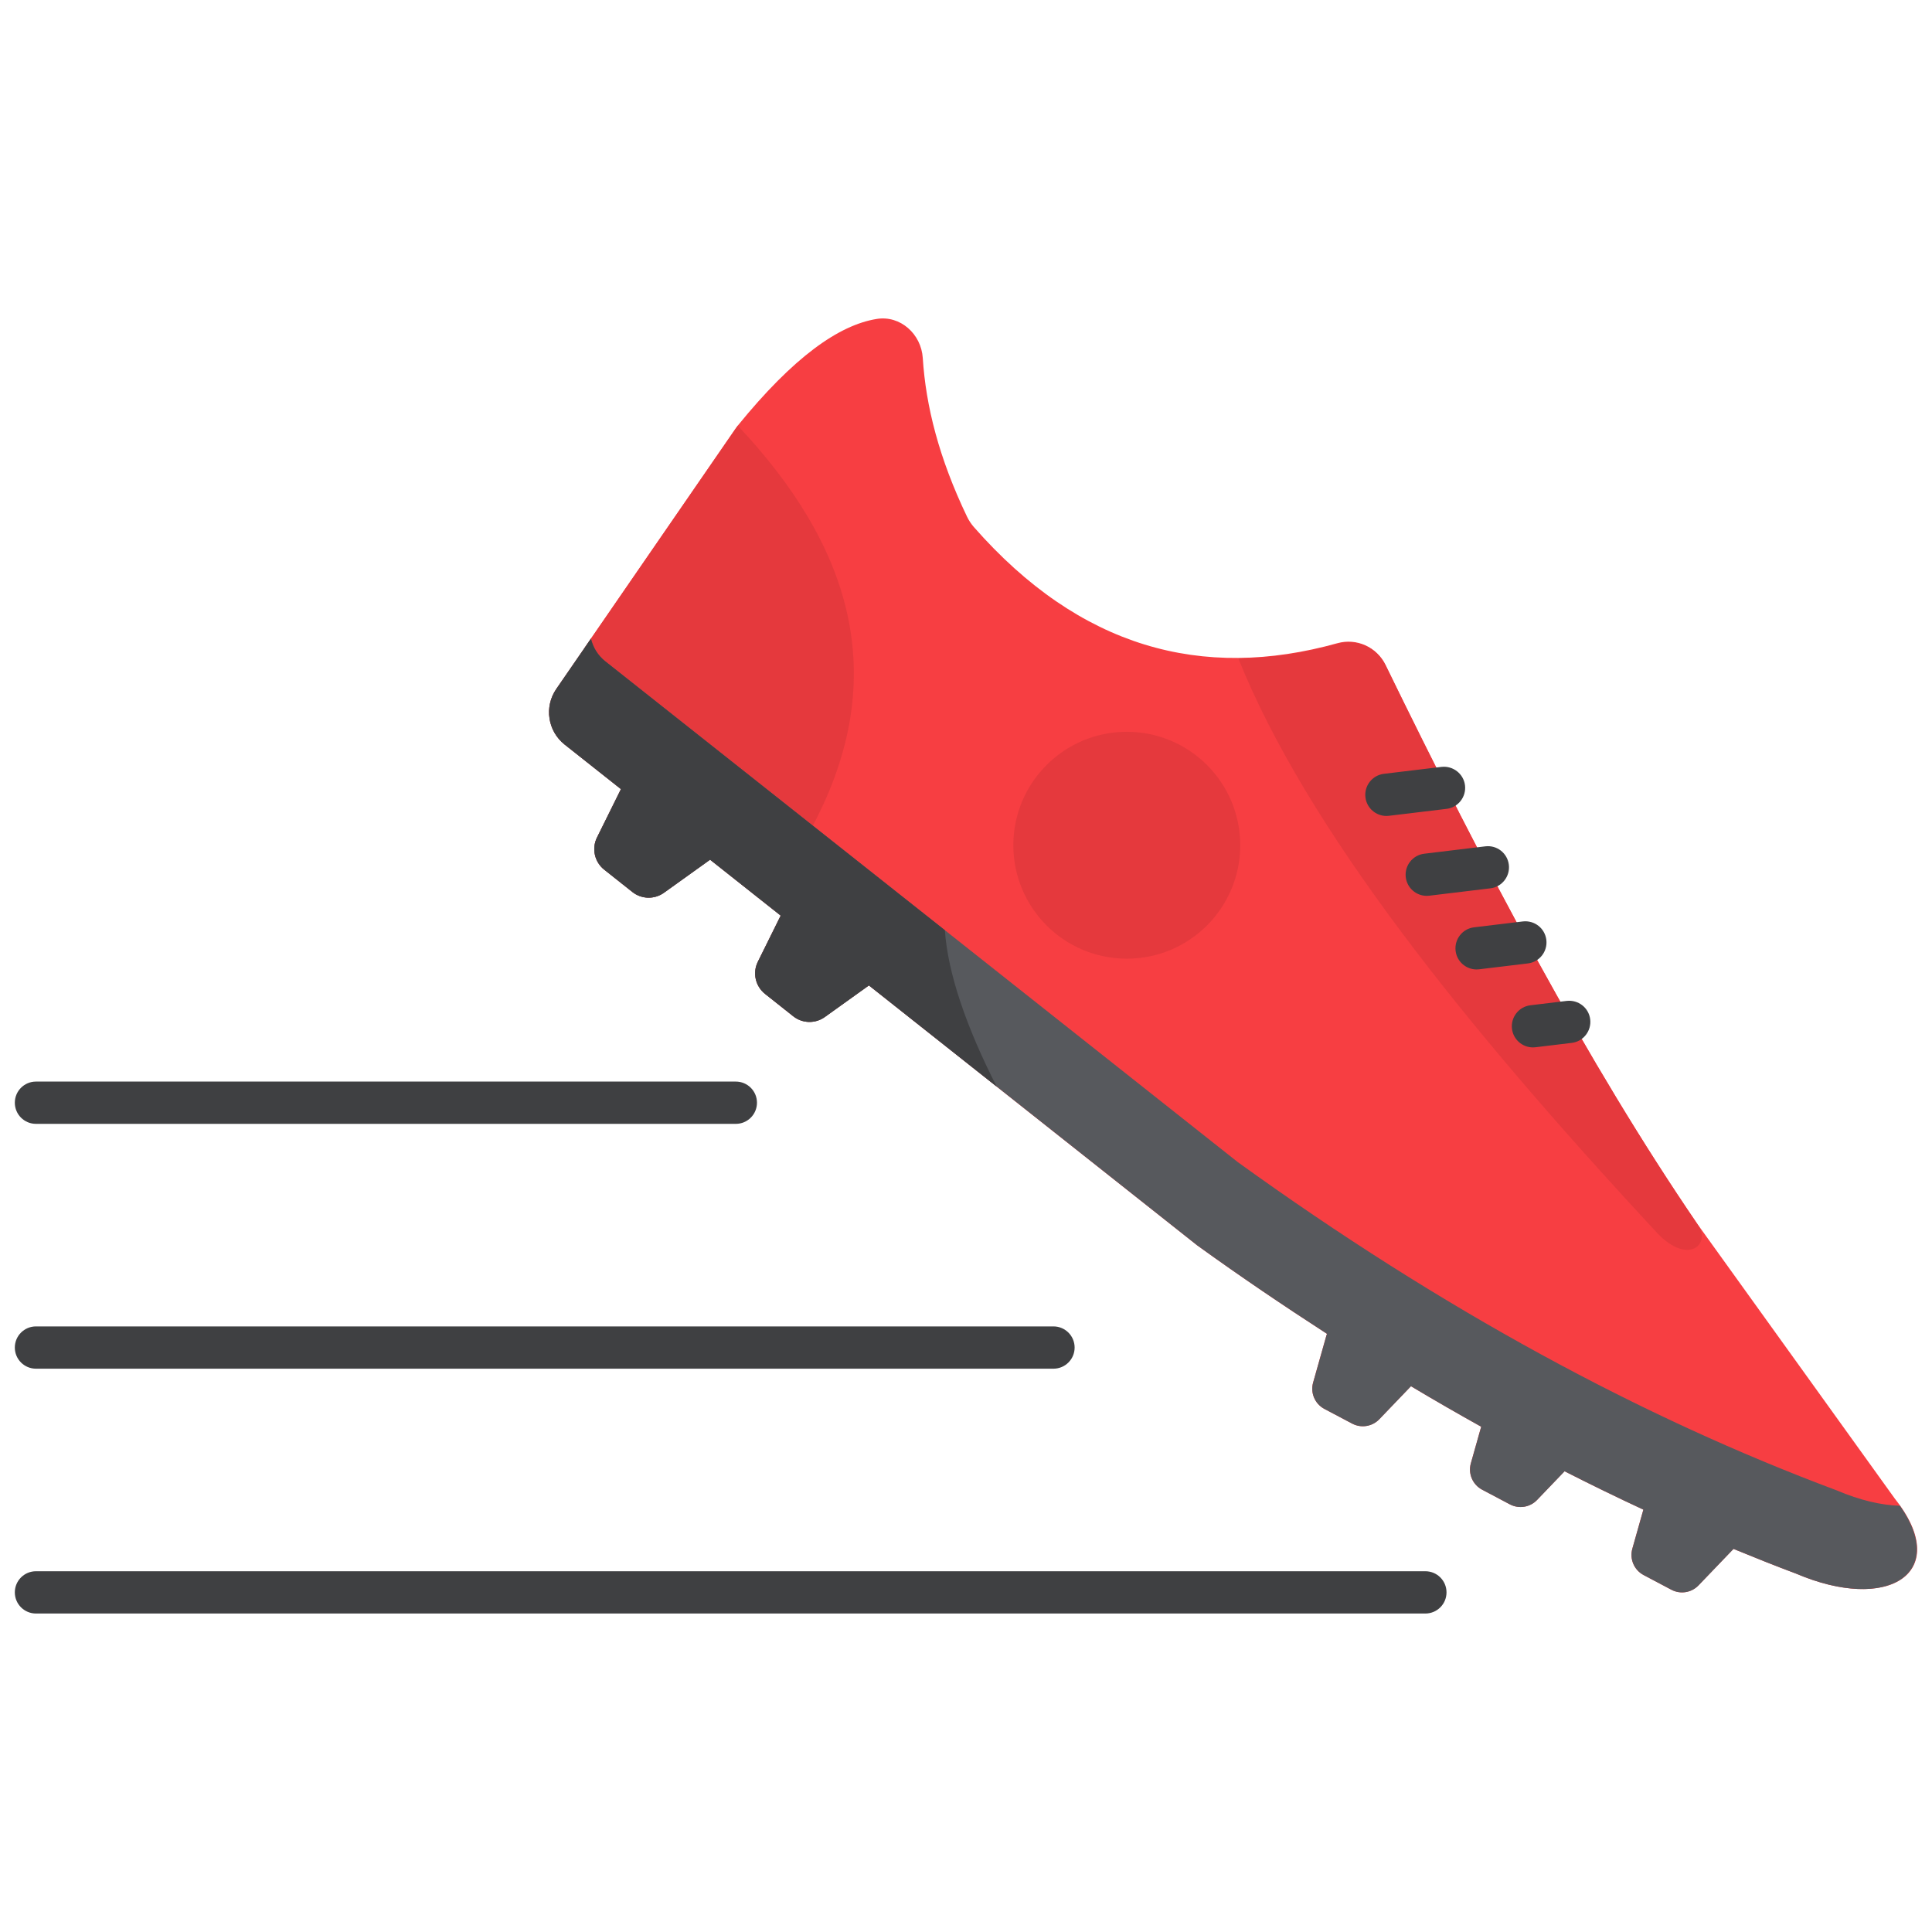 <svg xmlns="http://www.w3.org/2000/svg" xmlns:xlink="http://www.w3.org/1999/xlink" version="1.1" width="256" height="256" viewBox="0 0 256 256" xml:space="preserve">
<desc>Created with Fabric.js 1.7.22</desc>
<defs>
</defs>
<g transform="translate(128 128) scale(0.72 0.72)" style="">
	<g style="stroke: none; stroke-width: 0; stroke-dasharray: none; stroke-linecap: butt; stroke-linejoin: miter; stroke-miterlimit: 10; fill: none; fill-rule: nonzero; opacity: 1;" transform="translate(-175.05 -175.05) scale(3.89 3.89)" >
	<path d="M 88.931 70.183 l -9.327 -12.974 c -5.228 -7.654 -10.06 -16.813 -14.763 -26.461 c -0.411 -0.843 -1.365 -1.272 -2.268 -1.02 c -6.414 1.789 -12.195 0.208 -17.2 -5.494 c -0.127 -0.145 -0.239 -0.315 -0.323 -0.489 c -1.33 -2.772 -1.951 -5.242 -2.095 -7.509 c -0.072 -1.133 -1.06 -2.03 -2.181 -1.848 c -1.793 0.291 -3.934 1.803 -6.573 5.048 c -0.037 0.046 -0.074 0.095 -0.108 0.144 l -8.477 12.313 c -0.581 0.844 -0.408 1.994 0.395 2.63 l 2.663 2.108 l -1.133 2.289 c -0.259 0.523 -0.117 1.157 0.34 1.52 l 1.334 1.058 c 0.433 0.344 1.042 0.359 1.492 0.037 l 2.184 -1.565 l 3.341 2.645 l -1.081 2.184 c -0.259 0.524 -0.117 1.157 0.34 1.52 l 1.334 1.058 c 0.433 0.344 1.042 0.359 1.492 0.037 l 2.088 -1.496 l 15.533 12.299 c 2.058 1.486 4.104 2.868 6.141 4.186 c -0.007 0.02 -0.018 0.038 -0.024 0.059 l -0.634 2.245 c -0.138 0.49 0.084 1.01 0.535 1.248 l 1.312 0.694 c 0.426 0.225 0.95 0.141 1.284 -0.207 l 1.498 -1.562 c 1.11 0.664 2.217 1.301 3.322 1.916 l -0.489 1.732 c -0.138 0.49 0.084 1.01 0.535 1.248 l 1.312 0.694 c 0.426 0.225 0.95 0.141 1.284 -0.207 l 1.303 -1.359 c 1.246 0.634 2.489 1.241 3.728 1.815 l -0.522 1.848 c -0.138 0.49 0.084 1.01 0.535 1.248 l 1.312 0.694 c 0.426 0.225 0.95 0.141 1.284 -0.207 l 1.642 -1.712 c 0.004 -0.004 0.006 -0.009 0.01 -0.014 c 0.989 0.406 1.977 0.802 2.961 1.17 C 88.708 75.642 91.702 73.645 88.931 70.183 z" style="stroke: none; stroke-width: 1; stroke-dasharray: none; stroke-linecap: butt; stroke-linejoin: miter; stroke-miterlimit: 10; fill: rgb(247,62,66); fill-rule: nonzero; opacity: 1;" transform=" matrix(1 0 0 1 0 0) " stroke-linecap="round" />
	<path d="M 37.753 38.36 l -10.798 -8.408 c 0 0 7.211 -10.469 7.248 -10.515 C 39.505 25.064 41.528 31.233 37.753 38.36 z" style="stroke: none; stroke-width: 1; stroke-dasharray: none; stroke-linecap: butt; stroke-linejoin: miter; stroke-miterlimit: 10; fill: rgb(229,57,61); fill-rule: nonzero; opacity: 1;" transform=" matrix(1 0 0 1 0 0) " stroke-linecap="round" />
	<path d="M 89.185 70.536 c -0.863 -0.024 -1.885 -0.254 -2.997 -0.73 c -9.228 -3.449 -18.662 -8.551 -28.33 -15.528 L 27.932 30.584 c -0.353 -0.28 -0.577 -0.661 -0.676 -1.069 l -1.638 2.379 c -0.581 0.844 -0.408 1.994 0.395 2.63 l 2.663 2.108 l -1.133 2.289 c -0.259 0.523 -0.117 1.157 0.34 1.52 l 1.334 1.058 c 0.433 0.344 1.042 0.359 1.492 0.037 l 2.184 -1.565 l 3.341 2.645 l -1.081 2.184 c -0.259 0.524 -0.117 1.157 0.34 1.52 l 1.334 1.058 c 0.433 0.344 1.042 0.359 1.492 0.037 l 2.088 -1.496 l 15.533 12.299 c 2.058 1.486 4.104 2.868 6.141 4.186 c -0.007 0.02 -0.018 0.038 -0.024 0.059 l -0.634 2.245 c -0.138 0.49 0.084 1.01 0.535 1.248 l 1.312 0.694 c 0.426 0.225 0.95 0.141 1.284 -0.207 l 1.498 -1.562 c 1.11 0.664 2.217 1.301 3.322 1.916 l -0.489 1.732 c -0.138 0.49 0.084 1.01 0.535 1.248 l 1.312 0.694 c 0.426 0.225 0.95 0.141 1.284 -0.207 l 1.303 -1.359 c 1.246 0.634 2.489 1.241 3.728 1.815 l -0.522 1.848 c -0.138 0.49 0.084 1.01 0.535 1.248 l 1.312 0.694 c 0.426 0.225 0.95 0.141 1.284 -0.207 l 1.642 -1.712 c 0.004 -0.004 0.006 -0.009 0.01 -0.014 c 0.989 0.406 1.977 0.802 2.961 1.17 C 88.553 75.576 91.475 73.776 89.185 70.536 z" style="stroke: none; stroke-width: 1; stroke-dasharray: none; stroke-linecap: butt; stroke-linejoin: miter; stroke-miterlimit: 10; fill: rgb(87,89,93); fill-rule: nonzero; opacity: 1;" transform=" matrix(1 0 0 1 0 0) " stroke-linecap="round" />
	<path d="M 44.001 43.307 L 27.932 30.584 c -0.353 -0.28 -0.577 -0.661 -0.676 -1.069 l -1.638 2.379 c -0.581 0.844 -0.408 1.994 0.395 2.63 l 2.663 2.108 l -1.133 2.289 c -0.259 0.523 -0.117 1.157 0.34 1.52 l 1.334 1.058 c 0.433 0.344 1.042 0.359 1.492 0.037 l 2.184 -1.565 l 3.341 2.645 l -1.081 2.184 c -0.259 0.524 -0.117 1.157 0.34 1.52 l 1.334 1.058 c 0.433 0.344 1.042 0.359 1.492 0.037 l 2.088 -1.496 l 6.044 4.786 C 45.024 47.909 44.138 45.346 44.001 43.307 z" style="stroke: none; stroke-width: 1; stroke-dasharray: none; stroke-linecap: butt; stroke-linejoin: miter; stroke-miterlimit: 10; fill: rgb(63,64,66); fill-rule: nonzero; opacity: 1;" transform=" matrix(1 0 0 1 0 0) " stroke-linecap="round" />
	<path d="M 79.617 57.235 c -5.228 -7.654 -10.06 -16.813 -14.763 -26.461 c -0.411 -0.843 -1.365 -1.272 -2.268 -1.02 c -1.608 0.448 -3.175 0.685 -4.701 0.698 c 3.237 8.045 10.696 17.367 19.831 27.197 C 79.174 59.174 80.273 58.149 79.617 57.235 z" style="stroke: none; stroke-width: 1; stroke-dasharray: none; stroke-linecap: butt; stroke-linejoin: miter; stroke-miterlimit: 10; fill: rgb(229,57,61); fill-rule: nonzero; opacity: 1;" transform=" matrix(1 0 0 1 0 0) " stroke-linecap="round" />
	<circle cx="52.607" cy="39.287" r="5.367" style="stroke: none; stroke-width: 1; stroke-dasharray: none; stroke-linecap: butt; stroke-linejoin: miter; stroke-miterlimit: 10; fill: rgb(229,57,61); fill-rule: nonzero; opacity: 1;" transform="  matrix(1 0 0 1 0 0) "/>
	<path d="M 64.889 37.901 c -0.499 0 -0.931 -0.373 -0.992 -0.881 c -0.065 -0.548 0.325 -1.046 0.874 -1.112 l 2.725 -0.328 c 0.544 -0.062 1.046 0.326 1.112 0.874 c 0.065 0.548 -0.325 1.046 -0.874 1.112 l -2.725 0.328 C 64.969 37.899 64.929 37.901 64.889 37.901 z" style="stroke: none; stroke-width: 1; stroke-dasharray: none; stroke-linecap: butt; stroke-linejoin: miter; stroke-miterlimit: 10; fill: rgb(63,64,66); fill-rule: nonzero; opacity: 1;" transform=" matrix(1 0 0 1 0 0) " stroke-linecap="round" />
	<path d="M 66.797 41.681 c -0.499 0 -0.931 -0.373 -0.992 -0.88 c -0.065 -0.549 0.325 -1.047 0.873 -1.113 l 2.891 -0.349 c 0.555 -0.067 1.047 0.326 1.113 0.873 c 0.065 0.549 -0.325 1.047 -0.873 1.113 l -2.891 0.349 C 66.878 41.679 66.838 41.681 66.797 41.681 z" style="stroke: none; stroke-width: 1; stroke-dasharray: none; stroke-linecap: butt; stroke-linejoin: miter; stroke-miterlimit: 10; fill: rgb(63,64,66); fill-rule: nonzero; opacity: 1;" transform=" matrix(1 0 0 1 0 0) " stroke-linecap="round" />
	<path d="M 69.155 45.163 c -0.499 0 -0.931 -0.373 -0.992 -0.88 c -0.065 -0.549 0.325 -1.047 0.873 -1.113 l 2.307 -0.278 c 0.556 -0.063 1.047 0.326 1.113 0.873 c 0.065 0.549 -0.325 1.047 -0.873 1.113 l -2.307 0.278 C 69.235 45.161 69.195 45.163 69.155 45.163 z" style="stroke: none; stroke-width: 1; stroke-dasharray: none; stroke-linecap: butt; stroke-linejoin: miter; stroke-miterlimit: 10; fill: rgb(63,64,66); fill-rule: nonzero; opacity: 1;" transform=" matrix(1 0 0 1 0 0) " stroke-linecap="round" />
	<path d="M 71.822 48.851 c -0.499 0 -0.931 -0.372 -0.992 -0.88 c -0.065 -0.549 0.325 -1.047 0.873 -1.113 l 1.715 -0.207 c 0.552 -0.062 1.047 0.325 1.113 0.873 c 0.065 0.549 -0.325 1.047 -0.873 1.113 l -1.715 0.207 C 71.902 48.849 71.862 48.851 71.822 48.851 z" style="stroke: none; stroke-width: 1; stroke-dasharray: none; stroke-linecap: butt; stroke-linejoin: miter; stroke-miterlimit: 10; fill: rgb(63,64,66); fill-rule: nonzero; opacity: 1;" transform=" matrix(1 0 0 1 0 0) " stroke-linecap="round" />
	<path d="M 66.733 75.634 H 1 c -0.552 0 -1 -0.447 -1 -1 s 0.448 -1 1 -1 h 65.733 c 0.553 0 1 0.447 1 1 S 67.286 75.634 66.733 75.634 z" style="stroke: none; stroke-width: 1; stroke-dasharray: none; stroke-linecap: butt; stroke-linejoin: miter; stroke-miterlimit: 10; fill: rgb(63,64,66); fill-rule: nonzero; opacity: 1;" transform=" matrix(1 0 0 1 0 0) " stroke-linecap="round" />
	<path d="M 49.139 64.051 H 1 c -0.552 0 -1 -0.447 -1 -1 s 0.448 -1 1 -1 h 48.139 c 0.552 0 1 0.447 1 1 S 49.691 64.051 49.139 64.051 z" style="stroke: none; stroke-width: 1; stroke-dasharray: none; stroke-linecap: butt; stroke-linejoin: miter; stroke-miterlimit: 10; fill: rgb(63,64,66); fill-rule: nonzero; opacity: 1;" transform=" matrix(1 0 0 1 0 0) " stroke-linecap="round" />
	<path d="M 34.111 52.468 H 1 c -0.552 0 -1 -0.447 -1 -1 s 0.448 -1 1 -1 h 33.111 c 0.552 0 1 0.447 1 1 S 34.663 52.468 34.111 52.468 z" style="stroke: none; stroke-width: 1; stroke-dasharray: none; stroke-linecap: butt; stroke-linejoin: miter; stroke-miterlimit: 10; fill: rgb(63,64,66); fill-rule: nonzero; opacity: 1;" transform=" matrix(1 0 0 1 0 0) " stroke-linecap="round" />
</g>
</g>
</svg>